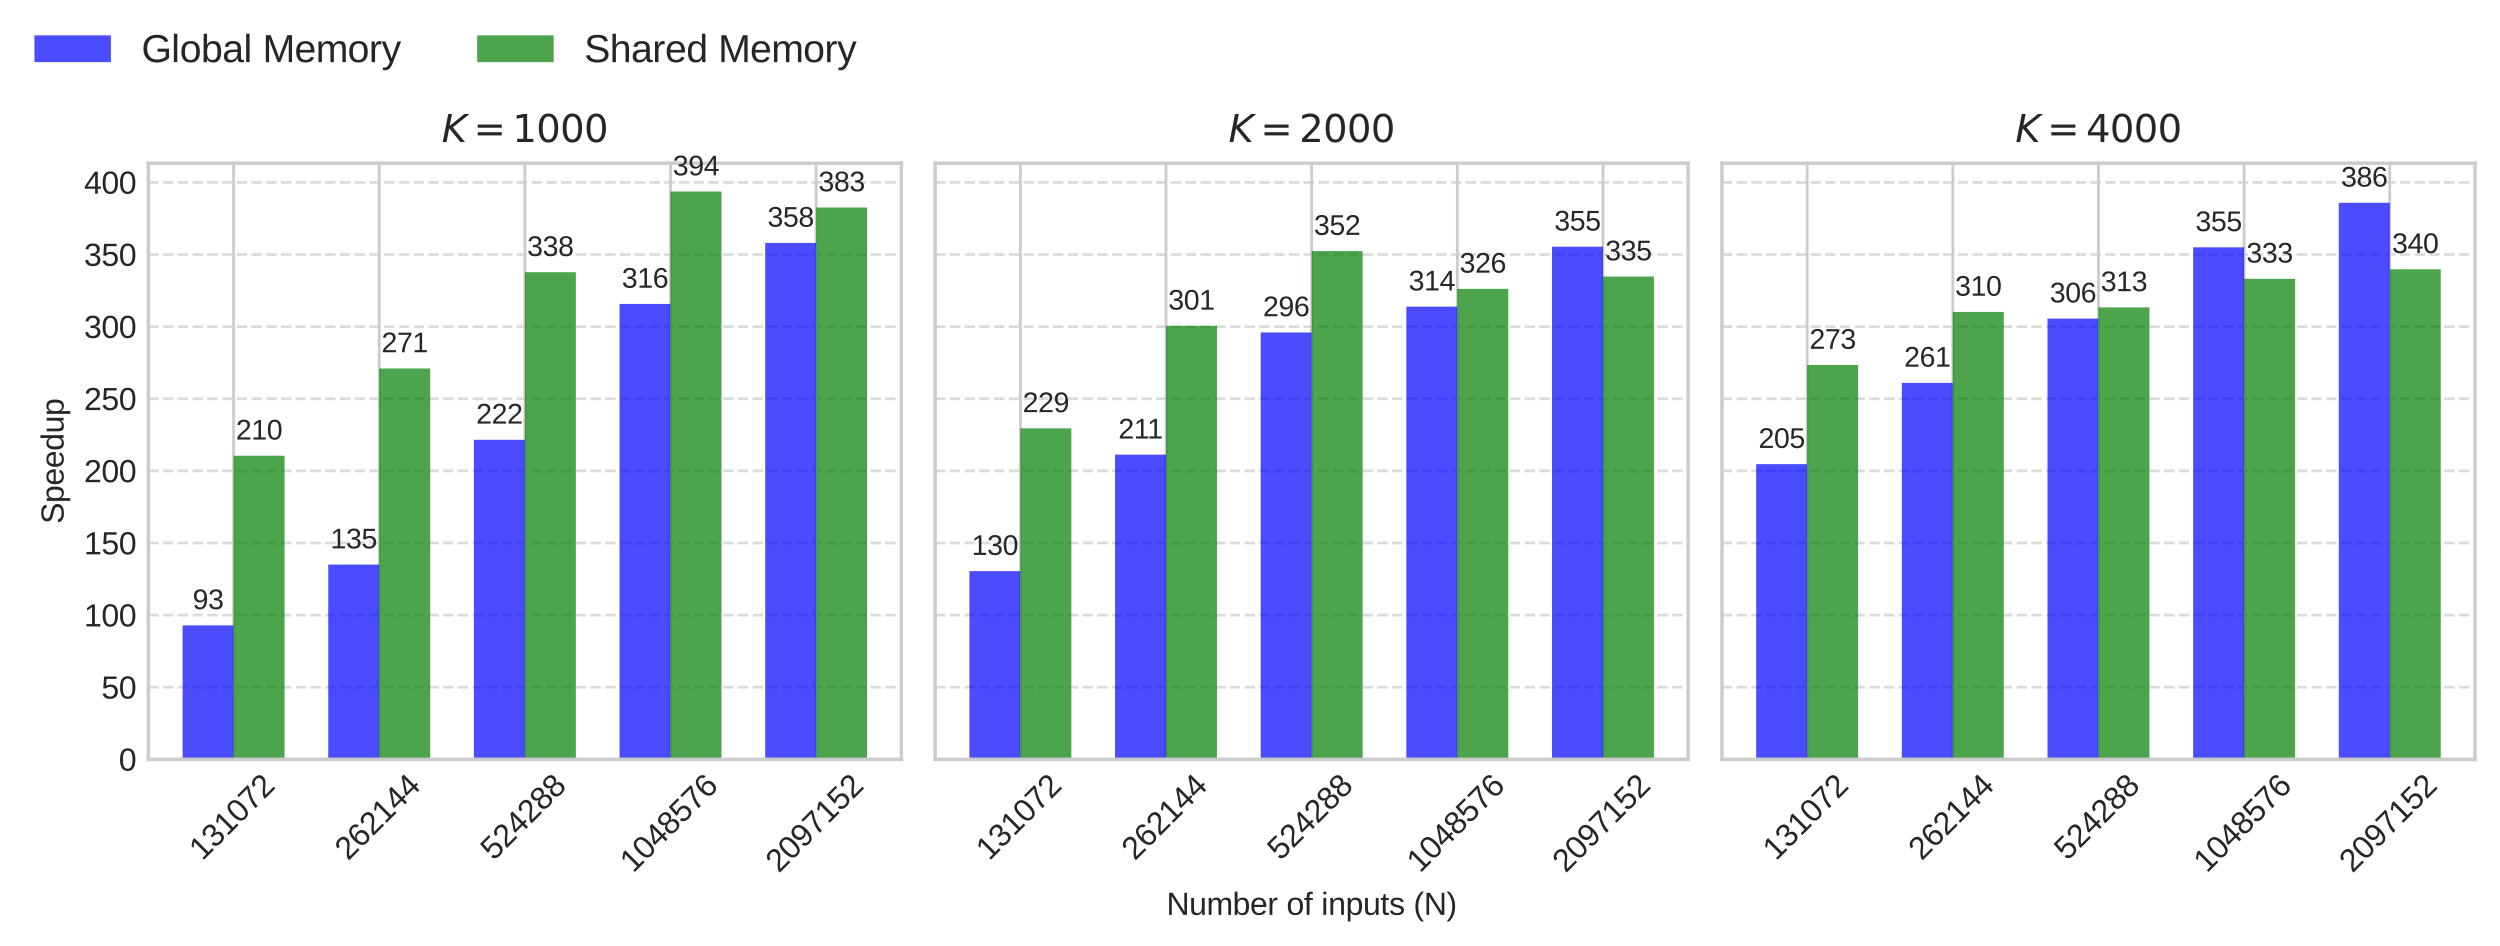 <?xml version="1.0" encoding="utf-8" standalone="no"?>
<!DOCTYPE svg PUBLIC "-//W3C//DTD SVG 1.1//EN"
  "http://www.w3.org/Graphics/SVG/1.1/DTD/svg11.dtd">
<svg xmlns:xlink="http://www.w3.org/1999/xlink" width="719.18pt" height="272.242pt" viewBox="0 0 719.18 272.242" xmlns="http://www.w3.org/2000/svg" version="1.1">
 <defs>
  <style type="text/css">*{stroke-linejoin: round; stroke-linecap: butt}</style>
 </defs>
 <g id="figure_1">
  <g id="patch_1">
   <path d="M 0 272.242 
L 719.18 272.242 
L 719.18 0 
L 0 0 
z
" style="fill: #ffffff"/>
  </g>
  <g id="axes_1">
   <g id="patch_2">
    <path d="M 42.68 218.448 
L 259.3 218.448 
L 259.3 46.94 
L 42.68 46.94 
z
" style="fill: #ffffff"/>
   </g>
   <g id="matplotlib.axis_1">
    <g id="xtick_1">
     <g id="line2d_1">
      <path d="M 67.191 218.448 
L 67.191 46.94 
" clip-path="url(#p57570ab036)" style="fill: none; stroke: #cccccc; stroke-width: 0.8; stroke-linecap: round"/>
     </g>
     <g id="line2d_2"/>
     <g id="text_1">
      <!-- 131072 -->
      <g style="fill: #262626" transform="translate(58.22 247.793) rotate(-45) scale(0.09 -0.09)">
       <defs>
        <path id="LiberationSans-31" d="M 488 0 
L 488 478 
L 1609 478 
L 1609 3866 
L 616 3156 
L 616 3688 
L 1656 4403 
L 2175 4403 
L 2175 478 
L 3247 478 
L 3247 0 
L 488 0 
z
" transform="scale(0.016)"/>
        <path id="LiberationSans-33" d="M 3278 1216 
Q 3278 606 2890 271 
Q 2503 -63 1784 -63 
Q 1116 -63 717 239 
Q 319 541 244 1131 
L 825 1184 
Q 938 403 1784 403 
Q 2209 403 2451 612 
Q 2694 822 2694 1234 
Q 2694 1594 2417 1795 
Q 2141 1997 1619 1997 
L 1300 1997 
L 1300 2484 
L 1606 2484 
Q 2069 2484 2323 2686 
Q 2578 2888 2578 3244 
Q 2578 3597 2370 3801 
Q 2163 4006 1753 4006 
Q 1381 4006 1151 3815 
Q 922 3625 884 3278 
L 319 3322 
Q 381 3863 767 4166 
Q 1153 4469 1759 4469 
Q 2422 4469 2789 4161 
Q 3156 3853 3156 3303 
Q 3156 2881 2920 2617 
Q 2684 2353 2234 2259 
L 2234 2247 
Q 2728 2194 3003 1916 
Q 3278 1638 3278 1216 
z
" transform="scale(0.016)"/>
        <path id="LiberationSans-30" d="M 3309 2203 
Q 3309 1100 2920 518 
Q 2531 -63 1772 -63 
Q 1013 -63 631 515 
Q 250 1094 250 2203 
Q 250 3338 620 3903 
Q 991 4469 1791 4469 
Q 2569 4469 2939 3897 
Q 3309 3325 3309 2203 
z
M 2738 2203 
Q 2738 3156 2517 3584 
Q 2297 4013 1791 4013 
Q 1272 4013 1045 3591 
Q 819 3169 819 2203 
Q 819 1266 1048 831 
Q 1278 397 1778 397 
Q 2275 397 2506 840 
Q 2738 1284 2738 2203 
z
" transform="scale(0.016)"/>
        <path id="LiberationSans-37" d="M 3238 3947 
Q 2563 2916 2284 2331 
Q 2006 1747 1867 1178 
Q 1728 609 1728 0 
L 1141 0 
Q 1141 844 1498 1776 
Q 1856 2709 2694 3925 
L 328 3925 
L 328 4403 
L 3238 4403 
L 3238 3947 
z
" transform="scale(0.016)"/>
        <path id="LiberationSans-32" d="M 322 0 
L 322 397 
Q 481 763 711 1042 
Q 941 1322 1194 1548 
Q 1447 1775 1695 1969 
Q 1944 2163 2144 2356 
Q 2344 2550 2467 2762 
Q 2591 2975 2591 3244 
Q 2591 3606 2378 3806 
Q 2166 4006 1788 4006 
Q 1428 4006 1195 3811 
Q 963 3616 922 3263 
L 347 3316 
Q 409 3844 795 4156 
Q 1181 4469 1788 4469 
Q 2453 4469 2811 4155 
Q 3169 3841 3169 3263 
Q 3169 3006 3051 2753 
Q 2934 2500 2703 2247 
Q 2472 1994 1819 1463 
Q 1459 1169 1246 933 
Q 1034 697 941 478 
L 3238 478 
L 3238 0 
L 322 0 
z
" transform="scale(0.016)"/>
       </defs>
       <use xlink:href="#LiberationSans-31"/>
       <use xlink:href="#LiberationSans-33" transform="translate(55.615 0)"/>
       <use xlink:href="#LiberationSans-31" transform="translate(111.23 0)"/>
       <use xlink:href="#LiberationSans-30" transform="translate(166.846 0)"/>
       <use xlink:href="#LiberationSans-37" transform="translate(222.461 0)"/>
       <use xlink:href="#LiberationSans-32" transform="translate(278.076 0)"/>
      </g>
     </g>
    </g>
    <g id="xtick_2">
     <g id="line2d_3">
      <path d="M 109.091 218.448 
L 109.091 46.94 
" clip-path="url(#p57570ab036)" style="fill: none; stroke: #cccccc; stroke-width: 0.8; stroke-linecap: round"/>
     </g>
     <g id="line2d_4"/>
     <g id="text_2">
      <!-- 262144 -->
      <g style="fill: #262626" transform="translate(100.119 247.793) rotate(-45) scale(0.09 -0.09)">
       <defs>
        <path id="LiberationSans-36" d="M 3278 1441 
Q 3278 744 2900 340 
Q 2522 -63 1856 -63 
Q 1113 -63 719 490 
Q 325 1044 325 2100 
Q 325 3244 734 3856 
Q 1144 4469 1900 4469 
Q 2897 4469 3156 3572 
L 2619 3475 
Q 2453 4013 1894 4013 
Q 1413 4013 1148 3564 
Q 884 3116 884 2266 
Q 1038 2550 1316 2698 
Q 1594 2847 1953 2847 
Q 2563 2847 2920 2465 
Q 3278 2084 3278 1441 
z
M 2706 1416 
Q 2706 1894 2472 2153 
Q 2238 2413 1819 2413 
Q 1425 2413 1183 2183 
Q 941 1953 941 1550 
Q 941 1041 1192 716 
Q 1444 391 1838 391 
Q 2244 391 2475 664 
Q 2706 938 2706 1416 
z
" transform="scale(0.016)"/>
        <path id="LiberationSans-34" d="M 2753 997 
L 2753 0 
L 2222 0 
L 2222 997 
L 147 997 
L 147 1434 
L 2163 4403 
L 2753 4403 
L 2753 1441 
L 3372 1441 
L 3372 997 
L 2753 997 
z
M 2222 3769 
Q 2216 3750 2134 3603 
Q 2053 3456 2013 3397 
L 884 1734 
L 716 1503 
L 666 1441 
L 2222 1441 
L 2222 3769 
z
" transform="scale(0.016)"/>
       </defs>
       <use xlink:href="#LiberationSans-32"/>
       <use xlink:href="#LiberationSans-36" transform="translate(55.615 0)"/>
       <use xlink:href="#LiberationSans-32" transform="translate(111.23 0)"/>
       <use xlink:href="#LiberationSans-31" transform="translate(166.846 0)"/>
       <use xlink:href="#LiberationSans-34" transform="translate(222.461 0)"/>
       <use xlink:href="#LiberationSans-34" transform="translate(278.076 0)"/>
      </g>
     </g>
    </g>
    <g id="xtick_3">
     <g id="line2d_5">
      <path d="M 150.99 218.448 
L 150.99 46.94 
" clip-path="url(#p57570ab036)" style="fill: none; stroke: #cccccc; stroke-width: 0.8; stroke-linecap: round"/>
     </g>
     <g id="line2d_6"/>
     <g id="text_3">
      <!-- 524288 -->
      <g style="fill: #262626" transform="translate(142.019 247.793) rotate(-45) scale(0.09 -0.09)">
       <defs>
        <path id="LiberationSans-35" d="M 3291 1434 
Q 3291 738 2877 337 
Q 2463 -63 1728 -63 
Q 1113 -63 734 206 
Q 356 475 256 984 
L 825 1050 
Q 1003 397 1741 397 
Q 2194 397 2450 670 
Q 2706 944 2706 1422 
Q 2706 1838 2448 2094 
Q 2191 2350 1753 2350 
Q 1525 2350 1328 2278 
Q 1131 2206 934 2034 
L 384 2034 
L 531 4403 
L 3034 4403 
L 3034 3925 
L 1044 3925 
L 959 2528 
Q 1325 2809 1869 2809 
Q 2519 2809 2905 2428 
Q 3291 2047 3291 1434 
z
" transform="scale(0.016)"/>
        <path id="LiberationSans-38" d="M 3281 1228 
Q 3281 619 2893 278 
Q 2506 -63 1781 -63 
Q 1075 -63 676 271 
Q 278 606 278 1222 
Q 278 1653 525 1947 
Q 772 2241 1156 2303 
L 1156 2316 
Q 797 2400 589 2681 
Q 381 2963 381 3341 
Q 381 3844 757 4156 
Q 1134 4469 1769 4469 
Q 2419 4469 2795 4162 
Q 3172 3856 3172 3334 
Q 3172 2956 2962 2675 
Q 2753 2394 2391 2322 
L 2391 2309 
Q 2813 2241 3047 1952 
Q 3281 1663 3281 1228 
z
M 2588 3303 
Q 2588 4050 1769 4050 
Q 1372 4050 1164 3862 
Q 956 3675 956 3303 
Q 956 2925 1170 2726 
Q 1384 2528 1775 2528 
Q 2172 2528 2380 2711 
Q 2588 2894 2588 3303 
z
M 2697 1281 
Q 2697 1691 2453 1898 
Q 2209 2106 1769 2106 
Q 1341 2106 1100 1882 
Q 859 1659 859 1269 
Q 859 359 1788 359 
Q 2247 359 2472 579 
Q 2697 800 2697 1281 
z
" transform="scale(0.016)"/>
       </defs>
       <use xlink:href="#LiberationSans-35"/>
       <use xlink:href="#LiberationSans-32" transform="translate(55.615 0)"/>
       <use xlink:href="#LiberationSans-34" transform="translate(111.23 0)"/>
       <use xlink:href="#LiberationSans-32" transform="translate(166.846 0)"/>
       <use xlink:href="#LiberationSans-38" transform="translate(222.461 0)"/>
       <use xlink:href="#LiberationSans-38" transform="translate(278.076 0)"/>
      </g>
     </g>
    </g>
    <g id="xtick_4">
     <g id="line2d_7">
      <path d="M 192.889 218.448 
L 192.889 46.94 
" clip-path="url(#p57570ab036)" style="fill: none; stroke: #cccccc; stroke-width: 0.8; stroke-linecap: round"/>
     </g>
     <g id="line2d_8"/>
     <g id="text_4">
      <!-- 1048576 -->
      <g style="fill: #262626" transform="translate(182.149 251.332) rotate(-45) scale(0.09 -0.09)">
       <use xlink:href="#LiberationSans-31"/>
       <use xlink:href="#LiberationSans-30" transform="translate(55.615 0)"/>
       <use xlink:href="#LiberationSans-34" transform="translate(111.23 0)"/>
       <use xlink:href="#LiberationSans-38" transform="translate(166.846 0)"/>
       <use xlink:href="#LiberationSans-35" transform="translate(222.461 0)"/>
       <use xlink:href="#LiberationSans-37" transform="translate(278.076 0)"/>
       <use xlink:href="#LiberationSans-36" transform="translate(333.691 0)"/>
      </g>
     </g>
    </g>
    <g id="xtick_5">
     <g id="line2d_9">
      <path d="M 234.789 218.448 
L 234.789 46.94 
" clip-path="url(#p57570ab036)" style="fill: none; stroke: #cccccc; stroke-width: 0.8; stroke-linecap: round"/>
     </g>
     <g id="line2d_10"/>
     <g id="text_5">
      <!-- 2097152 -->
      <g style="fill: #262626" transform="translate(224.048 251.332) rotate(-45) scale(0.09 -0.09)">
       <defs>
        <path id="LiberationSans-39" d="M 3256 2291 
Q 3256 1156 2842 546 
Q 2428 -63 1663 -63 
Q 1147 -63 836 154 
Q 525 372 391 856 
L 928 941 
Q 1097 391 1672 391 
Q 2156 391 2422 841 
Q 2688 1291 2700 2125 
Q 2575 1844 2272 1673 
Q 1969 1503 1606 1503 
Q 1013 1503 656 1909 
Q 300 2316 300 2988 
Q 300 3678 687 4073 
Q 1075 4469 1766 4469 
Q 2500 4469 2878 3925 
Q 3256 3381 3256 2291 
z
M 2644 2834 
Q 2644 3366 2400 3689 
Q 2156 4013 1747 4013 
Q 1341 4013 1106 3736 
Q 872 3459 872 2988 
Q 872 2506 1106 2226 
Q 1341 1947 1741 1947 
Q 1984 1947 2193 2058 
Q 2403 2169 2523 2372 
Q 2644 2575 2644 2834 
z
" transform="scale(0.016)"/>
       </defs>
       <use xlink:href="#LiberationSans-32"/>
       <use xlink:href="#LiberationSans-30" transform="translate(55.615 0)"/>
       <use xlink:href="#LiberationSans-39" transform="translate(111.23 0)"/>
       <use xlink:href="#LiberationSans-37" transform="translate(166.846 0)"/>
       <use xlink:href="#LiberationSans-31" transform="translate(222.461 0)"/>
       <use xlink:href="#LiberationSans-35" transform="translate(278.076 0)"/>
       <use xlink:href="#LiberationSans-32" transform="translate(333.691 0)"/>
      </g>
     </g>
    </g>
   </g>
   <g id="matplotlib.axis_2">
    <g id="ytick_1">
     <g id="line2d_11">
      <path d="M 42.68 218.448 
L 259.3 218.448 
" clip-path="url(#p57570ab036)" style="fill: none; stroke-dasharray: 2.96,1.28; stroke-dashoffset: 0; stroke: #cccccc; stroke-opacity: 0.7; stroke-width: 0.8"/>
     </g>
     <g id="line2d_12"/>
     <g id="text_6">
      <!-- 0 -->
      <g style="fill: #262626" transform="translate(34.175 221.709) scale(0.09 -0.09)">
       <use xlink:href="#LiberationSans-30"/>
      </g>
     </g>
    </g>
    <g id="ytick_2">
     <g id="line2d_13">
      <path d="M 42.68 197.7 
L 259.3 197.7 
" clip-path="url(#p57570ab036)" style="fill: none; stroke-dasharray: 2.96,1.28; stroke-dashoffset: 0; stroke: #cccccc; stroke-opacity: 0.7; stroke-width: 0.8"/>
     </g>
     <g id="line2d_14"/>
     <g id="text_7">
      <!-- 50 -->
      <g style="fill: #262626" transform="translate(29.17 200.961) scale(0.09 -0.09)">
       <use xlink:href="#LiberationSans-35"/>
       <use xlink:href="#LiberationSans-30" transform="translate(55.615 0)"/>
      </g>
     </g>
    </g>
    <g id="ytick_3">
     <g id="line2d_15">
      <path d="M 42.68 176.952 
L 259.3 176.952 
" clip-path="url(#p57570ab036)" style="fill: none; stroke-dasharray: 2.96,1.28; stroke-dashoffset: 0; stroke: #cccccc; stroke-opacity: 0.7; stroke-width: 0.8"/>
     </g>
     <g id="line2d_16"/>
     <g id="text_8">
      <!-- 100 -->
      <g style="fill: #262626" transform="translate(24.165 180.213) scale(0.09 -0.09)">
       <use xlink:href="#LiberationSans-31"/>
       <use xlink:href="#LiberationSans-30" transform="translate(55.615 0)"/>
       <use xlink:href="#LiberationSans-30" transform="translate(111.23 0)"/>
      </g>
     </g>
    </g>
    <g id="ytick_4">
     <g id="line2d_17">
      <path d="M 42.68 156.205 
L 259.3 156.205 
" clip-path="url(#p57570ab036)" style="fill: none; stroke-dasharray: 2.96,1.28; stroke-dashoffset: 0; stroke: #cccccc; stroke-opacity: 0.7; stroke-width: 0.8"/>
     </g>
     <g id="line2d_18"/>
     <g id="text_9">
      <!-- 150 -->
      <g style="fill: #262626" transform="translate(24.165 159.466) scale(0.09 -0.09)">
       <use xlink:href="#LiberationSans-31"/>
       <use xlink:href="#LiberationSans-35" transform="translate(55.615 0)"/>
       <use xlink:href="#LiberationSans-30" transform="translate(111.23 0)"/>
      </g>
     </g>
    </g>
    <g id="ytick_5">
     <g id="line2d_19">
      <path d="M 42.68 135.457 
L 259.3 135.457 
" clip-path="url(#p57570ab036)" style="fill: none; stroke-dasharray: 2.96,1.28; stroke-dashoffset: 0; stroke: #cccccc; stroke-opacity: 0.7; stroke-width: 0.8"/>
     </g>
     <g id="line2d_20"/>
     <g id="text_10">
      <!-- 200 -->
      <g style="fill: #262626" transform="translate(24.165 138.718) scale(0.09 -0.09)">
       <use xlink:href="#LiberationSans-32"/>
       <use xlink:href="#LiberationSans-30" transform="translate(55.615 0)"/>
       <use xlink:href="#LiberationSans-30" transform="translate(111.23 0)"/>
      </g>
     </g>
    </g>
    <g id="ytick_6">
     <g id="line2d_21">
      <path d="M 42.68 114.71 
L 259.3 114.71 
" clip-path="url(#p57570ab036)" style="fill: none; stroke-dasharray: 2.96,1.28; stroke-dashoffset: 0; stroke: #cccccc; stroke-opacity: 0.7; stroke-width: 0.8"/>
     </g>
     <g id="line2d_22"/>
     <g id="text_11">
      <!-- 250 -->
      <g style="fill: #262626" transform="translate(24.165 117.971) scale(0.09 -0.09)">
       <use xlink:href="#LiberationSans-32"/>
       <use xlink:href="#LiberationSans-35" transform="translate(55.615 0)"/>
       <use xlink:href="#LiberationSans-30" transform="translate(111.23 0)"/>
      </g>
     </g>
    </g>
    <g id="ytick_7">
     <g id="line2d_23">
      <path d="M 42.68 93.962 
L 259.3 93.962 
" clip-path="url(#p57570ab036)" style="fill: none; stroke-dasharray: 2.96,1.28; stroke-dashoffset: 0; stroke: #cccccc; stroke-opacity: 0.7; stroke-width: 0.8"/>
     </g>
     <g id="line2d_24"/>
     <g id="text_12">
      <!-- 300 -->
      <g style="fill: #262626" transform="translate(24.165 97.223) scale(0.09 -0.09)">
       <use xlink:href="#LiberationSans-33"/>
       <use xlink:href="#LiberationSans-30" transform="translate(55.615 0)"/>
       <use xlink:href="#LiberationSans-30" transform="translate(111.23 0)"/>
      </g>
     </g>
    </g>
    <g id="ytick_8">
     <g id="line2d_25">
      <path d="M 42.68 73.215 
L 259.3 73.215 
" clip-path="url(#p57570ab036)" style="fill: none; stroke-dasharray: 2.96,1.28; stroke-dashoffset: 0; stroke: #cccccc; stroke-opacity: 0.7; stroke-width: 0.8"/>
     </g>
     <g id="line2d_26"/>
     <g id="text_13">
      <!-- 350 -->
      <g style="fill: #262626" transform="translate(24.165 76.476) scale(0.09 -0.09)">
       <use xlink:href="#LiberationSans-33"/>
       <use xlink:href="#LiberationSans-35" transform="translate(55.615 0)"/>
       <use xlink:href="#LiberationSans-30" transform="translate(111.23 0)"/>
      </g>
     </g>
    </g>
    <g id="ytick_9">
     <g id="line2d_27">
      <path d="M 42.68 52.467 
L 259.3 52.467 
" clip-path="url(#p57570ab036)" style="fill: none; stroke-dasharray: 2.96,1.28; stroke-dashoffset: 0; stroke: #cccccc; stroke-opacity: 0.7; stroke-width: 0.8"/>
     </g>
     <g id="line2d_28"/>
     <g id="text_14">
      <!-- 400 -->
      <g style="fill: #262626" transform="translate(24.165 55.728) scale(0.09 -0.09)">
       <use xlink:href="#LiberationSans-34"/>
       <use xlink:href="#LiberationSans-30" transform="translate(55.615 0)"/>
       <use xlink:href="#LiberationSans-30" transform="translate(111.23 0)"/>
      </g>
     </g>
    </g>
    <g id="text_15">
     <!-- Speedup -->
     <g style="fill: #262626" transform="translate(18.298 150.71) rotate(-90) scale(0.09 -0.09)">
      <defs>
       <path id="LiberationSans-53" d="M 3975 1216 
Q 3975 606 3498 271 
Q 3022 -63 2156 -63 
Q 547 -63 291 1056 
L 869 1172 
Q 969 775 1294 589 
Q 1619 403 2178 403 
Q 2756 403 3070 601 
Q 3384 800 3384 1184 
Q 3384 1400 3286 1534 
Q 3188 1669 3009 1756 
Q 2831 1844 2584 1903 
Q 2338 1963 2038 2031 
Q 1516 2147 1245 2262 
Q 975 2378 819 2520 
Q 663 2663 580 2853 
Q 497 3044 497 3291 
Q 497 3856 930 4162 
Q 1363 4469 2169 4469 
Q 2919 4469 3316 4239 
Q 3713 4009 3872 3456 
L 3284 3353 
Q 3188 3703 2916 3861 
Q 2644 4019 2163 4019 
Q 1634 4019 1356 3844 
Q 1078 3669 1078 3322 
Q 1078 3119 1186 2986 
Q 1294 2853 1497 2761 
Q 1700 2669 2306 2534 
Q 2509 2488 2711 2439 
Q 2913 2391 3097 2323 
Q 3281 2256 3442 2165 
Q 3603 2075 3722 1944 
Q 3841 1813 3908 1634 
Q 3975 1456 3975 1216 
z
" transform="scale(0.016)"/>
       <path id="LiberationSans-70" d="M 3291 1706 
Q 3291 -63 2047 -63 
Q 1266 -63 997 525 
L 981 525 
Q 994 500 994 -6 
L 994 -1328 
L 431 -1328 
L 431 2691 
Q 431 3213 413 3381 
L 956 3381 
Q 959 3369 965 3292 
Q 972 3216 980 3056 
Q 988 2897 988 2838 
L 1000 2838 
Q 1150 3150 1397 3295 
Q 1644 3441 2047 3441 
Q 2672 3441 2981 3022 
Q 3291 2603 3291 1706 
z
M 2700 1694 
Q 2700 2400 2509 2703 
Q 2319 3006 1903 3006 
Q 1569 3006 1380 2865 
Q 1191 2725 1092 2426 
Q 994 2128 994 1650 
Q 994 984 1206 668 
Q 1419 353 1897 353 
Q 2316 353 2508 661 
Q 2700 969 2700 1694 
z
" transform="scale(0.016)"/>
       <path id="LiberationSans-65" d="M 863 1572 
Q 863 991 1103 675 
Q 1344 359 1806 359 
Q 2172 359 2392 506 
Q 2613 653 2691 878 
L 3184 738 
Q 2881 -63 1806 -63 
Q 1056 -63 664 384 
Q 272 831 272 1713 
Q 272 2550 664 2997 
Q 1056 3444 1784 3444 
Q 3275 3444 3275 1647 
L 3275 1572 
L 863 1572 
z
M 2694 2003 
Q 2647 2538 2422 2783 
Q 2197 3028 1775 3028 
Q 1366 3028 1127 2754 
Q 888 2481 869 2003 
L 2694 2003 
z
" transform="scale(0.016)"/>
       <path id="LiberationSans-64" d="M 2566 544 
Q 2409 219 2151 78 
Q 1894 -63 1513 -63 
Q 872 -63 570 368 
Q 269 800 269 1675 
Q 269 3444 1513 3444 
Q 1897 3444 2153 3303 
Q 2409 3163 2566 2856 
L 2572 2856 
L 2566 3234 
L 2566 4638 
L 3128 4638 
L 3128 697 
Q 3128 169 3147 0 
L 2609 0 
Q 2600 50 2589 231 
Q 2578 413 2578 544 
L 2566 544 
z
M 859 1694 
Q 859 984 1046 678 
Q 1234 372 1656 372 
Q 2134 372 2350 703 
Q 2566 1034 2566 1731 
Q 2566 2403 2350 2715 
Q 2134 3028 1663 3028 
Q 1238 3028 1048 2714 
Q 859 2400 859 1694 
z
" transform="scale(0.016)"/>
       <path id="LiberationSans-75" d="M 981 3381 
L 981 1238 
Q 981 903 1047 718 
Q 1113 534 1256 453 
Q 1400 372 1678 372 
Q 2084 372 2318 650 
Q 2553 928 2553 1422 
L 2553 3381 
L 3116 3381 
L 3116 722 
Q 3116 131 3134 0 
L 2603 0 
Q 2600 16 2597 84 
Q 2594 153 2589 242 
Q 2584 331 2578 578 
L 2569 578 
Q 2375 228 2120 82 
Q 1866 -63 1488 -63 
Q 931 -63 673 214 
Q 416 491 416 1128 
L 416 3381 
L 981 3381 
z
" transform="scale(0.016)"/>
      </defs>
      <use xlink:href="#LiberationSans-53"/>
      <use xlink:href="#LiberationSans-70" transform="translate(66.699 0)"/>
      <use xlink:href="#LiberationSans-65" transform="translate(122.314 0)"/>
      <use xlink:href="#LiberationSans-65" transform="translate(177.93 0)"/>
      <use xlink:href="#LiberationSans-64" transform="translate(233.545 0)"/>
      <use xlink:href="#LiberationSans-75" transform="translate(289.16 0)"/>
      <use xlink:href="#LiberationSans-70" transform="translate(344.775 0)"/>
     </g>
    </g>
   </g>
   <g id="patch_3">
    <path d="M 52.526 218.448 
L 67.191 218.448 
L 67.191 179.901 
L 52.526 179.901 
z
" clip-path="url(#p57570ab036)" style="fill: #0000ff; opacity: 0.7"/>
   </g>
   <g id="patch_4">
    <path d="M 94.426 218.448 
L 109.091 218.448 
L 109.091 162.416 
L 94.426 162.416 
z
" clip-path="url(#p57570ab036)" style="fill: #0000ff; opacity: 0.7"/>
   </g>
   <g id="patch_5">
    <path d="M 136.325 218.448 
L 150.99 218.448 
L 150.99 126.511 
L 136.325 126.511 
z
" clip-path="url(#p57570ab036)" style="fill: #0000ff; opacity: 0.7"/>
   </g>
   <g id="patch_6">
    <path d="M 178.225 218.448 
L 192.889 218.448 
L 192.889 87.43 
L 178.225 87.43 
z
" clip-path="url(#p57570ab036)" style="fill: #0000ff; opacity: 0.7"/>
   </g>
   <g id="patch_7">
    <path d="M 220.124 218.448 
L 234.789 218.448 
L 234.789 69.876 
L 220.124 69.876 
z
" clip-path="url(#p57570ab036)" style="fill: #0000ff; opacity: 0.7"/>
   </g>
   <g id="patch_8">
    <path d="M 67.191 218.448 
L 81.856 218.448 
L 81.856 131.104 
L 67.191 131.104 
z
" clip-path="url(#p57570ab036)" style="fill: #008000; opacity: 0.7"/>
   </g>
   <g id="patch_9">
    <path d="M 109.091 218.448 
L 123.755 218.448 
L 123.755 105.997 
L 109.091 105.997 
z
" clip-path="url(#p57570ab036)" style="fill: #008000; opacity: 0.7"/>
   </g>
   <g id="patch_10">
    <path d="M 150.99 218.448 
L 165.655 218.448 
L 165.655 78.305 
L 150.99 78.305 
z
" clip-path="url(#p57570ab036)" style="fill: #008000; opacity: 0.7"/>
   </g>
   <g id="patch_11">
    <path d="M 192.889 218.448 
L 207.554 218.448 
L 207.554 55.107 
L 192.889 55.107 
z
" clip-path="url(#p57570ab036)" style="fill: #008000; opacity: 0.7"/>
   </g>
   <g id="patch_12">
    <path d="M 234.789 218.448 
L 249.454 218.448 
L 249.454 59.697 
L 234.789 59.697 
z
" clip-path="url(#p57570ab036)" style="fill: #008000; opacity: 0.7"/>
   </g>
   <g id="patch_13">
    <path d="M 42.68 218.448 
L 42.68 46.94 
" style="fill: none; stroke: #cccccc; stroke-linejoin: miter; stroke-linecap: square"/>
   </g>
   <g id="patch_14">
    <path d="M 259.3 218.448 
L 259.3 46.94 
" style="fill: none; stroke: #cccccc; stroke-linejoin: miter; stroke-linecap: square"/>
   </g>
   <g id="patch_15">
    <path d="M 42.68 218.448 
L 259.3 218.448 
" style="fill: none; stroke: #cccccc; stroke-linejoin: miter; stroke-linecap: square"/>
   </g>
   <g id="patch_16">
    <path d="M 42.68 46.94 
L 259.3 46.94 
" style="fill: none; stroke: #cccccc; stroke-linejoin: miter; stroke-linecap: square"/>
   </g>
   <g id="text_16">
    <!-- 93 -->
    <g style="fill: #262626" transform="translate(55.41 175.241) scale(0.08 -0.08)">
     <use xlink:href="#LiberationSans-39"/>
     <use xlink:href="#LiberationSans-33" transform="translate(55.615 0)"/>
    </g>
   </g>
   <g id="text_17">
    <!-- 135 -->
    <g style="fill: #262626" transform="translate(95.085 157.756) scale(0.08 -0.08)">
     <use xlink:href="#LiberationSans-31"/>
     <use xlink:href="#LiberationSans-33" transform="translate(55.615 0)"/>
     <use xlink:href="#LiberationSans-35" transform="translate(111.23 0)"/>
    </g>
   </g>
   <g id="text_18">
    <!-- 222 -->
    <g style="fill: #262626" transform="translate(136.984 121.851) scale(0.08 -0.08)">
     <use xlink:href="#LiberationSans-32"/>
     <use xlink:href="#LiberationSans-32" transform="translate(55.615 0)"/>
     <use xlink:href="#LiberationSans-32" transform="translate(111.23 0)"/>
    </g>
   </g>
   <g id="text_19">
    <!-- 316 -->
    <g style="fill: #262626" transform="translate(178.884 82.77) scale(0.08 -0.08)">
     <use xlink:href="#LiberationSans-33"/>
     <use xlink:href="#LiberationSans-31" transform="translate(55.615 0)"/>
     <use xlink:href="#LiberationSans-36" transform="translate(111.23 0)"/>
    </g>
   </g>
   <g id="text_20">
    <!-- 358 -->
    <g style="fill: #262626" transform="translate(220.783 65.216) scale(0.08 -0.08)">
     <use xlink:href="#LiberationSans-33"/>
     <use xlink:href="#LiberationSans-35" transform="translate(55.615 0)"/>
     <use xlink:href="#LiberationSans-38" transform="translate(111.23 0)"/>
    </g>
   </g>
   <g id="text_21">
    <!-- 210 -->
    <g style="fill: #262626" transform="translate(67.85 126.444) scale(0.08 -0.08)">
     <use xlink:href="#LiberationSans-32"/>
     <use xlink:href="#LiberationSans-31" transform="translate(55.615 0)"/>
     <use xlink:href="#LiberationSans-30" transform="translate(111.23 0)"/>
    </g>
   </g>
   <g id="text_22">
    <!-- 271 -->
    <g style="fill: #262626" transform="translate(109.75 101.337) scale(0.08 -0.08)">
     <use xlink:href="#LiberationSans-32"/>
     <use xlink:href="#LiberationSans-37" transform="translate(55.615 0)"/>
     <use xlink:href="#LiberationSans-31" transform="translate(111.23 0)"/>
    </g>
   </g>
   <g id="text_23">
    <!-- 338 -->
    <g style="fill: #262626" transform="translate(151.649 73.645) scale(0.08 -0.08)">
     <use xlink:href="#LiberationSans-33"/>
     <use xlink:href="#LiberationSans-33" transform="translate(55.615 0)"/>
     <use xlink:href="#LiberationSans-38" transform="translate(111.23 0)"/>
    </g>
   </g>
   <g id="text_24">
    <!-- 394 -->
    <g style="fill: #262626" transform="translate(193.549 50.447) scale(0.08 -0.08)">
     <use xlink:href="#LiberationSans-33"/>
     <use xlink:href="#LiberationSans-39" transform="translate(55.615 0)"/>
     <use xlink:href="#LiberationSans-34" transform="translate(111.23 0)"/>
    </g>
   </g>
   <g id="text_25">
    <!-- 383 -->
    <g style="fill: #262626" transform="translate(235.448 55.037) scale(0.08 -0.08)">
     <use xlink:href="#LiberationSans-33"/>
     <use xlink:href="#LiberationSans-38" transform="translate(55.615 0)"/>
     <use xlink:href="#LiberationSans-33" transform="translate(111.23 0)"/>
    </g>
   </g>
   <g id="text_26">
    <!-- $K = 1000$ -->
    <g style="fill: #262626" transform="translate(127.068 40.94) scale(0.108 -0.108)">
     <defs>
      <path id="DejaVuSans-Oblique-4b" d="M 1081 4666 
L 1716 4666 
L 1331 2700 
L 3781 4666 
L 4622 4666 
L 1850 2438 
L 3878 0 
L 3109 0 
L 1247 2272 
L 806 0 
L 172 0 
L 1081 4666 
z
" transform="scale(0.016)"/>
      <path id="DejaVuSans-3d" d="M 678 2906 
L 4684 2906 
L 4684 2381 
L 678 2381 
L 678 2906 
z
M 678 1631 
L 4684 1631 
L 4684 1100 
L 678 1100 
L 678 1631 
z
" transform="scale(0.016)"/>
      <path id="DejaVuSans-31" d="M 794 531 
L 1825 531 
L 1825 4091 
L 703 3866 
L 703 4441 
L 1819 4666 
L 2450 4666 
L 2450 531 
L 3481 531 
L 3481 0 
L 794 0 
L 794 531 
z
" transform="scale(0.016)"/>
      <path id="DejaVuSans-30" d="M 2034 4250 
Q 1547 4250 1301 3770 
Q 1056 3291 1056 2328 
Q 1056 1369 1301 889 
Q 1547 409 2034 409 
Q 2525 409 2770 889 
Q 3016 1369 3016 2328 
Q 3016 3291 2770 3770 
Q 2525 4250 2034 4250 
z
M 2034 4750 
Q 2819 4750 3233 4129 
Q 3647 3509 3647 2328 
Q 3647 1150 3233 529 
Q 2819 -91 2034 -91 
Q 1250 -91 836 529 
Q 422 1150 422 2328 
Q 422 3509 836 4129 
Q 1250 4750 2034 4750 
z
" transform="scale(0.016)"/>
     </defs>
     <use xlink:href="#DejaVuSans-Oblique-4b" transform="translate(0 0.781)"/>
     <use xlink:href="#DejaVuSans-3d" transform="translate(85.059 0.781)"/>
     <use xlink:href="#DejaVuSans-31" transform="translate(188.33 0.781)"/>
     <use xlink:href="#DejaVuSans-30" transform="translate(251.953 0.781)"/>
     <use xlink:href="#DejaVuSans-30" transform="translate(315.576 0.781)"/>
     <use xlink:href="#DejaVuSans-30" transform="translate(379.199 0.781)"/>
    </g>
   </g>
  </g>
  <g id="axes_2">
   <g id="patch_17">
    <path d="M 269.02 218.448 
L 485.64 218.448 
L 485.64 46.94 
L 269.02 46.94 
z
" style="fill: #ffffff"/>
   </g>
   <g id="matplotlib.axis_3">
    <g id="xtick_6">
     <g id="line2d_29">
      <path d="M 293.531 218.448 
L 293.531 46.94 
" clip-path="url(#p652bc35afb)" style="fill: none; stroke: #cccccc; stroke-width: 0.8; stroke-linecap: round"/>
     </g>
     <g id="line2d_30"/>
     <g id="text_27">
      <!-- 131072 -->
      <g style="fill: #262626" transform="translate(284.56 247.793) rotate(-45) scale(0.09 -0.09)">
       <use xlink:href="#LiberationSans-31"/>
       <use xlink:href="#LiberationSans-33" transform="translate(55.615 0)"/>
       <use xlink:href="#LiberationSans-31" transform="translate(111.23 0)"/>
       <use xlink:href="#LiberationSans-30" transform="translate(166.846 0)"/>
       <use xlink:href="#LiberationSans-37" transform="translate(222.461 0)"/>
       <use xlink:href="#LiberationSans-32" transform="translate(278.076 0)"/>
      </g>
     </g>
    </g>
    <g id="xtick_7">
     <g id="line2d_31">
      <path d="M 335.431 218.448 
L 335.431 46.94 
" clip-path="url(#p652bc35afb)" style="fill: none; stroke: #cccccc; stroke-width: 0.8; stroke-linecap: round"/>
     </g>
     <g id="line2d_32"/>
     <g id="text_28">
      <!-- 262144 -->
      <g style="fill: #262626" transform="translate(326.459 247.793) rotate(-45) scale(0.09 -0.09)">
       <use xlink:href="#LiberationSans-32"/>
       <use xlink:href="#LiberationSans-36" transform="translate(55.615 0)"/>
       <use xlink:href="#LiberationSans-32" transform="translate(111.23 0)"/>
       <use xlink:href="#LiberationSans-31" transform="translate(166.846 0)"/>
       <use xlink:href="#LiberationSans-34" transform="translate(222.461 0)"/>
       <use xlink:href="#LiberationSans-34" transform="translate(278.076 0)"/>
      </g>
     </g>
    </g>
    <g id="xtick_8">
     <g id="line2d_33">
      <path d="M 377.33 218.448 
L 377.33 46.94 
" clip-path="url(#p652bc35afb)" style="fill: none; stroke: #cccccc; stroke-width: 0.8; stroke-linecap: round"/>
     </g>
     <g id="line2d_34"/>
     <g id="text_29">
      <!-- 524288 -->
      <g style="fill: #262626" transform="translate(368.359 247.793) rotate(-45) scale(0.09 -0.09)">
       <use xlink:href="#LiberationSans-35"/>
       <use xlink:href="#LiberationSans-32" transform="translate(55.615 0)"/>
       <use xlink:href="#LiberationSans-34" transform="translate(111.23 0)"/>
       <use xlink:href="#LiberationSans-32" transform="translate(166.846 0)"/>
       <use xlink:href="#LiberationSans-38" transform="translate(222.461 0)"/>
       <use xlink:href="#LiberationSans-38" transform="translate(278.076 0)"/>
      </g>
     </g>
    </g>
    <g id="xtick_9">
     <g id="line2d_35">
      <path d="M 419.229 218.448 
L 419.229 46.94 
" clip-path="url(#p652bc35afb)" style="fill: none; stroke: #cccccc; stroke-width: 0.8; stroke-linecap: round"/>
     </g>
     <g id="line2d_36"/>
     <g id="text_30">
      <!-- 1048576 -->
      <g style="fill: #262626" transform="translate(408.489 251.332) rotate(-45) scale(0.09 -0.09)">
       <use xlink:href="#LiberationSans-31"/>
       <use xlink:href="#LiberationSans-30" transform="translate(55.615 0)"/>
       <use xlink:href="#LiberationSans-34" transform="translate(111.23 0)"/>
       <use xlink:href="#LiberationSans-38" transform="translate(166.846 0)"/>
       <use xlink:href="#LiberationSans-35" transform="translate(222.461 0)"/>
       <use xlink:href="#LiberationSans-37" transform="translate(278.076 0)"/>
       <use xlink:href="#LiberationSans-36" transform="translate(333.691 0)"/>
      </g>
     </g>
    </g>
    <g id="xtick_10">
     <g id="line2d_37">
      <path d="M 461.129 218.448 
L 461.129 46.94 
" clip-path="url(#p652bc35afb)" style="fill: none; stroke: #cccccc; stroke-width: 0.8; stroke-linecap: round"/>
     </g>
     <g id="line2d_38"/>
     <g id="text_31">
      <!-- 2097152 -->
      <g style="fill: #262626" transform="translate(450.388 251.332) rotate(-45) scale(0.09 -0.09)">
       <use xlink:href="#LiberationSans-32"/>
       <use xlink:href="#LiberationSans-30" transform="translate(55.615 0)"/>
       <use xlink:href="#LiberationSans-39" transform="translate(111.23 0)"/>
       <use xlink:href="#LiberationSans-37" transform="translate(166.846 0)"/>
       <use xlink:href="#LiberationSans-31" transform="translate(222.461 0)"/>
       <use xlink:href="#LiberationSans-35" transform="translate(278.076 0)"/>
       <use xlink:href="#LiberationSans-32" transform="translate(333.691 0)"/>
      </g>
     </g>
    </g>
    <g id="text_32">
     <!-- Number of inputs (N) -->
     <g style="fill: #262626" transform="translate(335.569 263.175) scale(0.09 -0.09)">
      <defs>
       <path id="LiberationSans-4e" d="M 3381 0 
L 1025 3750 
L 1041 3447 
L 1056 2925 
L 1056 0 
L 525 0 
L 525 4403 
L 1219 4403 
L 3600 628 
Q 3563 1241 3563 1516 
L 3563 4403 
L 4100 4403 
L 4100 0 
L 3381 0 
z
" transform="scale(0.016)"/>
       <path id="LiberationSans-6d" d="M 2400 0 
L 2400 2144 
Q 2400 2634 2265 2821 
Q 2131 3009 1781 3009 
Q 1422 3009 1212 2734 
Q 1003 2459 1003 1959 
L 1003 0 
L 444 0 
L 444 2659 
Q 444 3250 425 3381 
L 956 3381 
Q 959 3366 962 3297 
Q 966 3228 970 3139 
Q 975 3050 981 2803 
L 991 2803 
Q 1172 3163 1406 3303 
Q 1641 3444 1978 3444 
Q 2363 3444 2586 3291 
Q 2809 3138 2897 2803 
L 2906 2803 
Q 3081 3144 3329 3294 
Q 3578 3444 3931 3444 
Q 4444 3444 4676 3166 
Q 4909 2888 4909 2253 
L 4909 0 
L 4353 0 
L 4353 2144 
Q 4353 2634 4218 2821 
Q 4084 3009 3734 3009 
Q 3366 3009 3161 2736 
Q 2956 2463 2956 1959 
L 2956 0 
L 2400 0 
z
" transform="scale(0.016)"/>
       <path id="LiberationSans-62" d="M 3291 1706 
Q 3291 -63 2047 -63 
Q 1663 -63 1408 76 
Q 1153 216 994 525 
L 988 525 
Q 988 428 975 229 
Q 963 31 956 0 
L 413 0 
Q 431 169 431 697 
L 431 4638 
L 994 4638 
L 994 3316 
Q 994 3113 981 2838 
L 994 2838 
Q 1150 3163 1408 3303 
Q 1666 3444 2047 3444 
Q 2688 3444 2989 3012 
Q 3291 2581 3291 1706 
z
M 2700 1688 
Q 2700 2397 2512 2703 
Q 2325 3009 1903 3009 
Q 1428 3009 1211 2684 
Q 994 2359 994 1653 
Q 994 988 1206 670 
Q 1419 353 1897 353 
Q 2322 353 2511 667 
Q 2700 981 2700 1688 
z
" transform="scale(0.016)"/>
       <path id="LiberationSans-72" d="M 444 0 
L 444 2594 
Q 444 2950 425 3381 
L 956 3381 
Q 981 2806 981 2691 
L 994 2691 
Q 1128 3125 1303 3284 
Q 1478 3444 1797 3444 
Q 1909 3444 2025 3413 
L 2025 2897 
Q 1913 2928 1725 2928 
Q 1375 2928 1190 2626 
Q 1006 2325 1006 1763 
L 1006 0 
L 444 0 
z
" transform="scale(0.016)"/>
       <path id="LiberationSans-20" transform="scale(0.016)"/>
       <path id="LiberationSans-6f" d="M 3291 1694 
Q 3291 806 2900 371 
Q 2509 -63 1766 -63 
Q 1025 -63 647 389 
Q 269 841 269 1694 
Q 269 3444 1784 3444 
Q 2559 3444 2925 3017 
Q 3291 2591 3291 1694 
z
M 2700 1694 
Q 2700 2394 2492 2711 
Q 2284 3028 1794 3028 
Q 1300 3028 1079 2704 
Q 859 2381 859 1694 
Q 859 1025 1076 689 
Q 1294 353 1759 353 
Q 2266 353 2483 678 
Q 2700 1003 2700 1694 
z
" transform="scale(0.016)"/>
       <path id="LiberationSans-66" d="M 1128 2972 
L 1128 0 
L 566 0 
L 566 2972 
L 91 2972 
L 91 3381 
L 566 3381 
L 566 3763 
Q 566 4225 769 4428 
Q 972 4631 1391 4631 
Q 1625 4631 1788 4594 
L 1788 4166 
Q 1647 4191 1538 4191 
Q 1322 4191 1225 4081 
Q 1128 3972 1128 3684 
L 1128 3381 
L 1788 3381 
L 1788 2972 
L 1128 2972 
z
" transform="scale(0.016)"/>
       <path id="LiberationSans-69" d="M 428 4100 
L 428 4638 
L 991 4638 
L 991 4100 
L 428 4100 
z
M 428 0 
L 428 3381 
L 991 3381 
L 991 0 
L 428 0 
z
" transform="scale(0.016)"/>
       <path id="LiberationSans-6e" d="M 2578 0 
L 2578 2144 
Q 2578 2478 2512 2662 
Q 2447 2847 2303 2928 
Q 2159 3009 1881 3009 
Q 1475 3009 1240 2731 
Q 1006 2453 1006 1959 
L 1006 0 
L 444 0 
L 444 2659 
Q 444 3250 425 3381 
L 956 3381 
Q 959 3366 962 3297 
Q 966 3228 970 3139 
Q 975 3050 981 2803 
L 991 2803 
Q 1184 3153 1439 3298 
Q 1694 3444 2072 3444 
Q 2628 3444 2886 3167 
Q 3144 2891 3144 2253 
L 3144 0 
L 2578 0 
z
" transform="scale(0.016)"/>
       <path id="LiberationSans-74" d="M 1731 25 
Q 1453 -50 1163 -50 
Q 488 -50 488 716 
L 488 2972 
L 97 2972 
L 97 3381 
L 509 3381 
L 675 4138 
L 1050 4138 
L 1050 3381 
L 1675 3381 
L 1675 2972 
L 1050 2972 
L 1050 838 
Q 1050 594 1129 495 
Q 1209 397 1406 397 
Q 1519 397 1731 441 
L 1731 25 
z
" transform="scale(0.016)"/>
       <path id="LiberationSans-73" d="M 2969 934 
Q 2969 456 2608 196 
Q 2247 -63 1597 -63 
Q 966 -63 623 145 
Q 281 353 178 794 
L 675 891 
Q 747 619 972 492 
Q 1197 366 1597 366 
Q 2025 366 2223 497 
Q 2422 628 2422 891 
Q 2422 1091 2284 1216 
Q 2147 1341 1841 1422 
L 1438 1528 
Q 953 1653 748 1773 
Q 544 1894 428 2066 
Q 313 2238 313 2488 
Q 313 2950 642 3192 
Q 972 3434 1603 3434 
Q 2163 3434 2492 3237 
Q 2822 3041 2909 2606 
L 2403 2544 
Q 2356 2769 2151 2889 
Q 1947 3009 1603 3009 
Q 1222 3009 1040 2893 
Q 859 2778 859 2544 
Q 859 2400 934 2306 
Q 1009 2213 1156 2147 
Q 1303 2081 1775 1966 
Q 2222 1853 2419 1758 
Q 2616 1663 2730 1547 
Q 2844 1431 2906 1279 
Q 2969 1128 2969 934 
z
" transform="scale(0.016)"/>
       <path id="LiberationSans-28" d="M 397 1663 
Q 397 2566 680 3284 
Q 963 4003 1550 4638 
L 2094 4638 
Q 1509 3988 1236 3256 
Q 963 2525 963 1656 
Q 963 791 1233 62 
Q 1503 -666 2094 -1325 
L 1550 -1325 
Q 959 -688 678 32 
Q 397 753 397 1650 
L 397 1663 
z
" transform="scale(0.016)"/>
       <path id="LiberationSans-29" d="M 1734 1650 
Q 1734 747 1451 28 
Q 1169 -691 581 -1325 
L 38 -1325 
Q 625 -669 897 57 
Q 1169 784 1169 1656 
Q 1169 2528 895 3256 
Q 622 3984 38 4638 
L 581 4638 
Q 1172 4000 1453 3279 
Q 1734 2559 1734 1663 
L 1734 1650 
z
" transform="scale(0.016)"/>
      </defs>
      <use xlink:href="#LiberationSans-4e"/>
      <use xlink:href="#LiberationSans-75" transform="translate(72.217 0)"/>
      <use xlink:href="#LiberationSans-6d" transform="translate(127.832 0)"/>
      <use xlink:href="#LiberationSans-62" transform="translate(211.133 0)"/>
      <use xlink:href="#LiberationSans-65" transform="translate(266.748 0)"/>
      <use xlink:href="#LiberationSans-72" transform="translate(322.363 0)"/>
      <use xlink:href="#LiberationSans-20" transform="translate(355.664 0)"/>
      <use xlink:href="#LiberationSans-6f" transform="translate(383.447 0)"/>
      <use xlink:href="#LiberationSans-66" transform="translate(439.062 0)"/>
      <use xlink:href="#LiberationSans-20" transform="translate(466.846 0)"/>
      <use xlink:href="#LiberationSans-69" transform="translate(494.629 0)"/>
      <use xlink:href="#LiberationSans-6e" transform="translate(516.846 0)"/>
      <use xlink:href="#LiberationSans-70" transform="translate(572.461 0)"/>
      <use xlink:href="#LiberationSans-75" transform="translate(628.076 0)"/>
      <use xlink:href="#LiberationSans-74" transform="translate(683.691 0)"/>
      <use xlink:href="#LiberationSans-73" transform="translate(711.475 0)"/>
      <use xlink:href="#LiberationSans-20" transform="translate(761.475 0)"/>
      <use xlink:href="#LiberationSans-28" transform="translate(789.258 0)"/>
      <use xlink:href="#LiberationSans-4e" transform="translate(822.559 0)"/>
      <use xlink:href="#LiberationSans-29" transform="translate(894.775 0)"/>
     </g>
    </g>
   </g>
   <g id="matplotlib.axis_4">
    <g id="ytick_10">
     <g id="line2d_39">
      <path d="M 269.02 218.448 
L 485.64 218.448 
" clip-path="url(#p652bc35afb)" style="fill: none; stroke-dasharray: 2.96,1.28; stroke-dashoffset: 0; stroke: #cccccc; stroke-opacity: 0.7; stroke-width: 0.8"/>
     </g>
     <g id="line2d_40"/>
    </g>
    <g id="ytick_11">
     <g id="line2d_41">
      <path d="M 269.02 197.7 
L 485.64 197.7 
" clip-path="url(#p652bc35afb)" style="fill: none; stroke-dasharray: 2.96,1.28; stroke-dashoffset: 0; stroke: #cccccc; stroke-opacity: 0.7; stroke-width: 0.8"/>
     </g>
     <g id="line2d_42"/>
    </g>
    <g id="ytick_12">
     <g id="line2d_43">
      <path d="M 269.02 176.952 
L 485.64 176.952 
" clip-path="url(#p652bc35afb)" style="fill: none; stroke-dasharray: 2.96,1.28; stroke-dashoffset: 0; stroke: #cccccc; stroke-opacity: 0.7; stroke-width: 0.8"/>
     </g>
     <g id="line2d_44"/>
    </g>
    <g id="ytick_13">
     <g id="line2d_45">
      <path d="M 269.02 156.205 
L 485.64 156.205 
" clip-path="url(#p652bc35afb)" style="fill: none; stroke-dasharray: 2.96,1.28; stroke-dashoffset: 0; stroke: #cccccc; stroke-opacity: 0.7; stroke-width: 0.8"/>
     </g>
     <g id="line2d_46"/>
    </g>
    <g id="ytick_14">
     <g id="line2d_47">
      <path d="M 269.02 135.457 
L 485.64 135.457 
" clip-path="url(#p652bc35afb)" style="fill: none; stroke-dasharray: 2.96,1.28; stroke-dashoffset: 0; stroke: #cccccc; stroke-opacity: 0.7; stroke-width: 0.8"/>
     </g>
     <g id="line2d_48"/>
    </g>
    <g id="ytick_15">
     <g id="line2d_49">
      <path d="M 269.02 114.71 
L 485.64 114.71 
" clip-path="url(#p652bc35afb)" style="fill: none; stroke-dasharray: 2.96,1.28; stroke-dashoffset: 0; stroke: #cccccc; stroke-opacity: 0.7; stroke-width: 0.8"/>
     </g>
     <g id="line2d_50"/>
    </g>
    <g id="ytick_16">
     <g id="line2d_51">
      <path d="M 269.02 93.962 
L 485.64 93.962 
" clip-path="url(#p652bc35afb)" style="fill: none; stroke-dasharray: 2.96,1.28; stroke-dashoffset: 0; stroke: #cccccc; stroke-opacity: 0.7; stroke-width: 0.8"/>
     </g>
     <g id="line2d_52"/>
    </g>
    <g id="ytick_17">
     <g id="line2d_53">
      <path d="M 269.02 73.215 
L 485.64 73.215 
" clip-path="url(#p652bc35afb)" style="fill: none; stroke-dasharray: 2.96,1.28; stroke-dashoffset: 0; stroke: #cccccc; stroke-opacity: 0.7; stroke-width: 0.8"/>
     </g>
     <g id="line2d_54"/>
    </g>
    <g id="ytick_18">
     <g id="line2d_55">
      <path d="M 269.02 52.467 
L 485.64 52.467 
" clip-path="url(#p652bc35afb)" style="fill: none; stroke-dasharray: 2.96,1.28; stroke-dashoffset: 0; stroke: #cccccc; stroke-opacity: 0.7; stroke-width: 0.8"/>
     </g>
     <g id="line2d_56"/>
    </g>
   </g>
   <g id="patch_18">
    <path d="M 278.866 218.448 
L 293.531 218.448 
L 293.531 164.298 
L 278.866 164.298 
z
" clip-path="url(#p652bc35afb)" style="fill: #0000ff; opacity: 0.7"/>
   </g>
   <g id="patch_19">
    <path d="M 320.766 218.448 
L 335.431 218.448 
L 335.431 130.804 
L 320.766 130.804 
z
" clip-path="url(#p652bc35afb)" style="fill: #0000ff; opacity: 0.7"/>
   </g>
   <g id="patch_20">
    <path d="M 362.665 218.448 
L 377.33 218.448 
L 377.33 95.634 
L 362.665 95.634 
z
" clip-path="url(#p652bc35afb)" style="fill: #0000ff; opacity: 0.7"/>
   </g>
   <g id="patch_21">
    <path d="M 404.565 218.448 
L 419.229 218.448 
L 419.229 88.212 
L 404.565 88.212 
z
" clip-path="url(#p652bc35afb)" style="fill: #0000ff; opacity: 0.7"/>
   </g>
   <g id="patch_22">
    <path d="M 446.464 218.448 
L 461.129 218.448 
L 461.129 70.979 
L 446.464 70.979 
z
" clip-path="url(#p652bc35afb)" style="fill: #0000ff; opacity: 0.7"/>
   </g>
   <g id="patch_23">
    <path d="M 293.531 218.448 
L 308.196 218.448 
L 308.196 123.228 
L 293.531 123.228 
z
" clip-path="url(#p652bc35afb)" style="fill: #008000; opacity: 0.7"/>
   </g>
   <g id="patch_24">
    <path d="M 335.431 218.448 
L 350.095 218.448 
L 350.095 93.74 
L 335.431 93.74 
z
" clip-path="url(#p652bc35afb)" style="fill: #008000; opacity: 0.7"/>
   </g>
   <g id="patch_25">
    <path d="M 377.33 218.448 
L 391.995 218.448 
L 391.995 72.228 
L 377.33 72.228 
z
" clip-path="url(#p652bc35afb)" style="fill: #008000; opacity: 0.7"/>
   </g>
   <g id="patch_26">
    <path d="M 419.229 218.448 
L 433.894 218.448 
L 433.894 83.095 
L 419.229 83.095 
z
" clip-path="url(#p652bc35afb)" style="fill: #008000; opacity: 0.7"/>
   </g>
   <g id="patch_27">
    <path d="M 461.129 218.448 
L 475.794 218.448 
L 475.794 79.554 
L 461.129 79.554 
z
" clip-path="url(#p652bc35afb)" style="fill: #008000; opacity: 0.7"/>
   </g>
   <g id="patch_28">
    <path d="M 269.02 218.448 
L 269.02 46.94 
" style="fill: none; stroke: #cccccc; stroke-linejoin: miter; stroke-linecap: square"/>
   </g>
   <g id="patch_29">
    <path d="M 485.64 218.448 
L 485.64 46.94 
" style="fill: none; stroke: #cccccc; stroke-linejoin: miter; stroke-linecap: square"/>
   </g>
   <g id="patch_30">
    <path d="M 269.02 218.448 
L 485.64 218.448 
" style="fill: none; stroke: #cccccc; stroke-linejoin: miter; stroke-linecap: square"/>
   </g>
   <g id="patch_31">
    <path d="M 269.02 46.94 
L 485.64 46.94 
" style="fill: none; stroke: #cccccc; stroke-linejoin: miter; stroke-linecap: square"/>
   </g>
   <g id="text_33">
    <!-- 130 -->
    <g style="fill: #262626" transform="translate(279.526 159.638) scale(0.08 -0.08)">
     <use xlink:href="#LiberationSans-31"/>
     <use xlink:href="#LiberationSans-33" transform="translate(55.615 0)"/>
     <use xlink:href="#LiberationSans-30" transform="translate(111.23 0)"/>
    </g>
   </g>
   <g id="text_34">
    <!-- 211 -->
    <g style="fill: #262626" transform="translate(321.72 126.144) scale(0.08 -0.08)">
     <use xlink:href="#LiberationSans-32"/>
     <use xlink:href="#LiberationSans-31" transform="translate(55.615 0)"/>
     <use xlink:href="#LiberationSans-31" transform="translate(103.855 0)"/>
    </g>
   </g>
   <g id="text_35">
    <!-- 296 -->
    <g style="fill: #262626" transform="translate(363.324 90.974) scale(0.08 -0.08)">
     <use xlink:href="#LiberationSans-32"/>
     <use xlink:href="#LiberationSans-39" transform="translate(55.615 0)"/>
     <use xlink:href="#LiberationSans-36" transform="translate(111.23 0)"/>
    </g>
   </g>
   <g id="text_36">
    <!-- 314 -->
    <g style="fill: #262626" transform="translate(405.224 83.552) scale(0.08 -0.08)">
     <use xlink:href="#LiberationSans-33"/>
     <use xlink:href="#LiberationSans-31" transform="translate(55.615 0)"/>
     <use xlink:href="#LiberationSans-34" transform="translate(111.23 0)"/>
    </g>
   </g>
   <g id="text_37">
    <!-- 355 -->
    <g style="fill: #262626" transform="translate(447.123 66.319) scale(0.08 -0.08)">
     <use xlink:href="#LiberationSans-33"/>
     <use xlink:href="#LiberationSans-35" transform="translate(55.615 0)"/>
     <use xlink:href="#LiberationSans-35" transform="translate(111.23 0)"/>
    </g>
   </g>
   <g id="text_38">
    <!-- 229 -->
    <g style="fill: #262626" transform="translate(294.19 118.568) scale(0.08 -0.08)">
     <use xlink:href="#LiberationSans-32"/>
     <use xlink:href="#LiberationSans-32" transform="translate(55.615 0)"/>
     <use xlink:href="#LiberationSans-39" transform="translate(111.23 0)"/>
    </g>
   </g>
   <g id="text_39">
    <!-- 301 -->
    <g style="fill: #262626" transform="translate(336.09 89.08) scale(0.08 -0.08)">
     <use xlink:href="#LiberationSans-33"/>
     <use xlink:href="#LiberationSans-30" transform="translate(55.615 0)"/>
     <use xlink:href="#LiberationSans-31" transform="translate(111.23 0)"/>
    </g>
   </g>
   <g id="text_40">
    <!-- 352 -->
    <g style="fill: #262626" transform="translate(377.989 67.568) scale(0.08 -0.08)">
     <use xlink:href="#LiberationSans-33"/>
     <use xlink:href="#LiberationSans-35" transform="translate(55.615 0)"/>
     <use xlink:href="#LiberationSans-32" transform="translate(111.23 0)"/>
    </g>
   </g>
   <g id="text_41">
    <!-- 326 -->
    <g style="fill: #262626" transform="translate(419.889 78.435) scale(0.08 -0.08)">
     <use xlink:href="#LiberationSans-33"/>
     <use xlink:href="#LiberationSans-32" transform="translate(55.615 0)"/>
     <use xlink:href="#LiberationSans-36" transform="translate(111.23 0)"/>
    </g>
   </g>
   <g id="text_42">
    <!-- 335 -->
    <g style="fill: #262626" transform="translate(461.788 74.894) scale(0.08 -0.08)">
     <use xlink:href="#LiberationSans-33"/>
     <use xlink:href="#LiberationSans-33" transform="translate(55.615 0)"/>
     <use xlink:href="#LiberationSans-35" transform="translate(111.23 0)"/>
    </g>
   </g>
   <g id="text_43">
    <!-- $K = 2000$ -->
    <g style="fill: #262626" transform="translate(353.408 40.94) scale(0.108 -0.108)">
     <defs>
      <path id="DejaVuSans-32" d="M 1228 531 
L 3431 531 
L 3431 0 
L 469 0 
L 469 531 
Q 828 903 1448 1529 
Q 2069 2156 2228 2338 
Q 2531 2678 2651 2914 
Q 2772 3150 2772 3378 
Q 2772 3750 2511 3984 
Q 2250 4219 1831 4219 
Q 1534 4219 1204 4116 
Q 875 4013 500 3803 
L 500 4441 
Q 881 4594 1212 4672 
Q 1544 4750 1819 4750 
Q 2544 4750 2975 4387 
Q 3406 4025 3406 3419 
Q 3406 3131 3298 2873 
Q 3191 2616 2906 2266 
Q 2828 2175 2409 1742 
Q 1991 1309 1228 531 
z
" transform="scale(0.016)"/>
     </defs>
     <use xlink:href="#DejaVuSans-Oblique-4b" transform="translate(0 0.781)"/>
     <use xlink:href="#DejaVuSans-3d" transform="translate(85.059 0.781)"/>
     <use xlink:href="#DejaVuSans-32" transform="translate(188.33 0.781)"/>
     <use xlink:href="#DejaVuSans-30" transform="translate(251.953 0.781)"/>
     <use xlink:href="#DejaVuSans-30" transform="translate(315.576 0.781)"/>
     <use xlink:href="#DejaVuSans-30" transform="translate(379.199 0.781)"/>
    </g>
   </g>
  </g>
  <g id="axes_3">
   <g id="patch_32">
    <path d="M 495.36 218.448 
L 711.98 218.448 
L 711.98 46.94 
L 495.36 46.94 
z
" style="fill: #ffffff"/>
   </g>
   <g id="matplotlib.axis_5">
    <g id="xtick_11">
     <g id="line2d_57">
      <path d="M 519.871 218.448 
L 519.871 46.94 
" clip-path="url(#p007684c8dd)" style="fill: none; stroke: #cccccc; stroke-width: 0.8; stroke-linecap: round"/>
     </g>
     <g id="line2d_58"/>
     <g id="text_44">
      <!-- 131072 -->
      <g style="fill: #262626" transform="translate(510.9 247.793) rotate(-45) scale(0.09 -0.09)">
       <use xlink:href="#LiberationSans-31"/>
       <use xlink:href="#LiberationSans-33" transform="translate(55.615 0)"/>
       <use xlink:href="#LiberationSans-31" transform="translate(111.23 0)"/>
       <use xlink:href="#LiberationSans-30" transform="translate(166.846 0)"/>
       <use xlink:href="#LiberationSans-37" transform="translate(222.461 0)"/>
       <use xlink:href="#LiberationSans-32" transform="translate(278.076 0)"/>
      </g>
     </g>
    </g>
    <g id="xtick_12">
     <g id="line2d_59">
      <path d="M 561.771 218.448 
L 561.771 46.94 
" clip-path="url(#p007684c8dd)" style="fill: none; stroke: #cccccc; stroke-width: 0.8; stroke-linecap: round"/>
     </g>
     <g id="line2d_60"/>
     <g id="text_45">
      <!-- 262144 -->
      <g style="fill: #262626" transform="translate(552.799 247.793) rotate(-45) scale(0.09 -0.09)">
       <use xlink:href="#LiberationSans-32"/>
       <use xlink:href="#LiberationSans-36" transform="translate(55.615 0)"/>
       <use xlink:href="#LiberationSans-32" transform="translate(111.23 0)"/>
       <use xlink:href="#LiberationSans-31" transform="translate(166.846 0)"/>
       <use xlink:href="#LiberationSans-34" transform="translate(222.461 0)"/>
       <use xlink:href="#LiberationSans-34" transform="translate(278.076 0)"/>
      </g>
     </g>
    </g>
    <g id="xtick_13">
     <g id="line2d_61">
      <path d="M 603.67 218.448 
L 603.67 46.94 
" clip-path="url(#p007684c8dd)" style="fill: none; stroke: #cccccc; stroke-width: 0.8; stroke-linecap: round"/>
     </g>
     <g id="line2d_62"/>
     <g id="text_46">
      <!-- 524288 -->
      <g style="fill: #262626" transform="translate(594.699 247.793) rotate(-45) scale(0.09 -0.09)">
       <use xlink:href="#LiberationSans-35"/>
       <use xlink:href="#LiberationSans-32" transform="translate(55.615 0)"/>
       <use xlink:href="#LiberationSans-34" transform="translate(111.23 0)"/>
       <use xlink:href="#LiberationSans-32" transform="translate(166.846 0)"/>
       <use xlink:href="#LiberationSans-38" transform="translate(222.461 0)"/>
       <use xlink:href="#LiberationSans-38" transform="translate(278.076 0)"/>
      </g>
     </g>
    </g>
    <g id="xtick_14">
     <g id="line2d_63">
      <path d="M 645.569 218.448 
L 645.569 46.94 
" clip-path="url(#p007684c8dd)" style="fill: none; stroke: #cccccc; stroke-width: 0.8; stroke-linecap: round"/>
     </g>
     <g id="line2d_64"/>
     <g id="text_47">
      <!-- 1048576 -->
      <g style="fill: #262626" transform="translate(634.829 251.332) rotate(-45) scale(0.09 -0.09)">
       <use xlink:href="#LiberationSans-31"/>
       <use xlink:href="#LiberationSans-30" transform="translate(55.615 0)"/>
       <use xlink:href="#LiberationSans-34" transform="translate(111.23 0)"/>
       <use xlink:href="#LiberationSans-38" transform="translate(166.846 0)"/>
       <use xlink:href="#LiberationSans-35" transform="translate(222.461 0)"/>
       <use xlink:href="#LiberationSans-37" transform="translate(278.076 0)"/>
       <use xlink:href="#LiberationSans-36" transform="translate(333.691 0)"/>
      </g>
     </g>
    </g>
    <g id="xtick_15">
     <g id="line2d_65">
      <path d="M 687.469 218.448 
L 687.469 46.94 
" clip-path="url(#p007684c8dd)" style="fill: none; stroke: #cccccc; stroke-width: 0.8; stroke-linecap: round"/>
     </g>
     <g id="line2d_66"/>
     <g id="text_48">
      <!-- 2097152 -->
      <g style="fill: #262626" transform="translate(676.728 251.332) rotate(-45) scale(0.09 -0.09)">
       <use xlink:href="#LiberationSans-32"/>
       <use xlink:href="#LiberationSans-30" transform="translate(55.615 0)"/>
       <use xlink:href="#LiberationSans-39" transform="translate(111.23 0)"/>
       <use xlink:href="#LiberationSans-37" transform="translate(166.846 0)"/>
       <use xlink:href="#LiberationSans-31" transform="translate(222.461 0)"/>
       <use xlink:href="#LiberationSans-35" transform="translate(278.076 0)"/>
       <use xlink:href="#LiberationSans-32" transform="translate(333.691 0)"/>
      </g>
     </g>
    </g>
   </g>
   <g id="matplotlib.axis_6">
    <g id="ytick_19">
     <g id="line2d_67">
      <path d="M 495.36 218.448 
L 711.98 218.448 
" clip-path="url(#p007684c8dd)" style="fill: none; stroke-dasharray: 2.96,1.28; stroke-dashoffset: 0; stroke: #cccccc; stroke-opacity: 0.7; stroke-width: 0.8"/>
     </g>
     <g id="line2d_68"/>
    </g>
    <g id="ytick_20">
     <g id="line2d_69">
      <path d="M 495.36 197.7 
L 711.98 197.7 
" clip-path="url(#p007684c8dd)" style="fill: none; stroke-dasharray: 2.96,1.28; stroke-dashoffset: 0; stroke: #cccccc; stroke-opacity: 0.7; stroke-width: 0.8"/>
     </g>
     <g id="line2d_70"/>
    </g>
    <g id="ytick_21">
     <g id="line2d_71">
      <path d="M 495.36 176.952 
L 711.98 176.952 
" clip-path="url(#p007684c8dd)" style="fill: none; stroke-dasharray: 2.96,1.28; stroke-dashoffset: 0; stroke: #cccccc; stroke-opacity: 0.7; stroke-width: 0.8"/>
     </g>
     <g id="line2d_72"/>
    </g>
    <g id="ytick_22">
     <g id="line2d_73">
      <path d="M 495.36 156.205 
L 711.98 156.205 
" clip-path="url(#p007684c8dd)" style="fill: none; stroke-dasharray: 2.96,1.28; stroke-dashoffset: 0; stroke: #cccccc; stroke-opacity: 0.7; stroke-width: 0.8"/>
     </g>
     <g id="line2d_74"/>
    </g>
    <g id="ytick_23">
     <g id="line2d_75">
      <path d="M 495.36 135.457 
L 711.98 135.457 
" clip-path="url(#p007684c8dd)" style="fill: none; stroke-dasharray: 2.96,1.28; stroke-dashoffset: 0; stroke: #cccccc; stroke-opacity: 0.7; stroke-width: 0.8"/>
     </g>
     <g id="line2d_76"/>
    </g>
    <g id="ytick_24">
     <g id="line2d_77">
      <path d="M 495.36 114.71 
L 711.98 114.71 
" clip-path="url(#p007684c8dd)" style="fill: none; stroke-dasharray: 2.96,1.28; stroke-dashoffset: 0; stroke: #cccccc; stroke-opacity: 0.7; stroke-width: 0.8"/>
     </g>
     <g id="line2d_78"/>
    </g>
    <g id="ytick_25">
     <g id="line2d_79">
      <path d="M 495.36 93.962 
L 711.98 93.962 
" clip-path="url(#p007684c8dd)" style="fill: none; stroke-dasharray: 2.96,1.28; stroke-dashoffset: 0; stroke: #cccccc; stroke-opacity: 0.7; stroke-width: 0.8"/>
     </g>
     <g id="line2d_80"/>
    </g>
    <g id="ytick_26">
     <g id="line2d_81">
      <path d="M 495.36 73.215 
L 711.98 73.215 
" clip-path="url(#p007684c8dd)" style="fill: none; stroke-dasharray: 2.96,1.28; stroke-dashoffset: 0; stroke: #cccccc; stroke-opacity: 0.7; stroke-width: 0.8"/>
     </g>
     <g id="line2d_82"/>
    </g>
    <g id="ytick_27">
     <g id="line2d_83">
      <path d="M 495.36 52.467 
L 711.98 52.467 
" clip-path="url(#p007684c8dd)" style="fill: none; stroke-dasharray: 2.96,1.28; stroke-dashoffset: 0; stroke: #cccccc; stroke-opacity: 0.7; stroke-width: 0.8"/>
     </g>
     <g id="line2d_84"/>
    </g>
   </g>
   <g id="patch_33">
    <path d="M 505.206 218.448 
L 519.871 218.448 
L 519.871 133.519 
L 505.206 133.519 
z
" clip-path="url(#p007684c8dd)" style="fill: #0000ff; opacity: 0.7"/>
   </g>
   <g id="patch_34">
    <path d="M 547.106 218.448 
L 561.771 218.448 
L 561.771 110.132 
L 547.106 110.132 
z
" clip-path="url(#p007684c8dd)" style="fill: #0000ff; opacity: 0.7"/>
   </g>
   <g id="patch_35">
    <path d="M 589.005 218.448 
L 603.67 218.448 
L 603.67 91.652 
L 589.005 91.652 
z
" clip-path="url(#p007684c8dd)" style="fill: #0000ff; opacity: 0.7"/>
   </g>
   <g id="patch_36">
    <path d="M 630.905 218.448 
L 645.569 218.448 
L 645.569 71.154 
L 630.905 71.154 
z
" clip-path="url(#p007684c8dd)" style="fill: #0000ff; opacity: 0.7"/>
   </g>
   <g id="patch_37">
    <path d="M 672.804 218.448 
L 687.469 218.448 
L 687.469 58.339 
L 672.804 58.339 
z
" clip-path="url(#p007684c8dd)" style="fill: #0000ff; opacity: 0.7"/>
   </g>
   <g id="patch_38">
    <path d="M 519.871 218.448 
L 534.536 218.448 
L 534.536 105.005 
L 519.871 105.005 
z
" clip-path="url(#p007684c8dd)" style="fill: #008000; opacity: 0.7"/>
   </g>
   <g id="patch_39">
    <path d="M 561.771 218.448 
L 576.435 218.448 
L 576.435 89.738 
L 561.771 89.738 
z
" clip-path="url(#p007684c8dd)" style="fill: #008000; opacity: 0.7"/>
   </g>
   <g id="patch_40">
    <path d="M 603.67 218.448 
L 618.335 218.448 
L 618.335 88.429 
L 603.67 88.429 
z
" clip-path="url(#p007684c8dd)" style="fill: #008000; opacity: 0.7"/>
   </g>
   <g id="patch_41">
    <path d="M 645.569 218.448 
L 660.234 218.448 
L 660.234 80.195 
L 645.569 80.195 
z
" clip-path="url(#p007684c8dd)" style="fill: #008000; opacity: 0.7"/>
   </g>
   <g id="patch_42">
    <path d="M 687.469 218.448 
L 702.134 218.448 
L 702.134 77.454 
L 687.469 77.454 
z
" clip-path="url(#p007684c8dd)" style="fill: #008000; opacity: 0.7"/>
   </g>
   <g id="patch_43">
    <path d="M 495.36 218.448 
L 495.36 46.94 
" style="fill: none; stroke: #cccccc; stroke-linejoin: miter; stroke-linecap: square"/>
   </g>
   <g id="patch_44">
    <path d="M 711.98 218.448 
L 711.98 46.94 
" style="fill: none; stroke: #cccccc; stroke-linejoin: miter; stroke-linecap: square"/>
   </g>
   <g id="patch_45">
    <path d="M 495.36 218.448 
L 711.98 218.448 
" style="fill: none; stroke: #cccccc; stroke-linejoin: miter; stroke-linecap: square"/>
   </g>
   <g id="patch_46">
    <path d="M 495.36 46.94 
L 711.98 46.94 
" style="fill: none; stroke: #cccccc; stroke-linejoin: miter; stroke-linecap: square"/>
   </g>
   <g id="text_49">
    <!-- 205 -->
    <g style="fill: #262626" transform="translate(505.866 128.859) scale(0.08 -0.08)">
     <use xlink:href="#LiberationSans-32"/>
     <use xlink:href="#LiberationSans-30" transform="translate(55.615 0)"/>
     <use xlink:href="#LiberationSans-35" transform="translate(111.23 0)"/>
    </g>
   </g>
   <g id="text_50">
    <!-- 261 -->
    <g style="fill: #262626" transform="translate(547.765 105.472) scale(0.08 -0.08)">
     <use xlink:href="#LiberationSans-32"/>
     <use xlink:href="#LiberationSans-36" transform="translate(55.615 0)"/>
     <use xlink:href="#LiberationSans-31" transform="translate(111.23 0)"/>
    </g>
   </g>
   <g id="text_51">
    <!-- 306 -->
    <g style="fill: #262626" transform="translate(589.664 86.992) scale(0.08 -0.08)">
     <use xlink:href="#LiberationSans-33"/>
     <use xlink:href="#LiberationSans-30" transform="translate(55.615 0)"/>
     <use xlink:href="#LiberationSans-36" transform="translate(111.23 0)"/>
    </g>
   </g>
   <g id="text_52">
    <!-- 355 -->
    <g style="fill: #262626" transform="translate(631.564 66.494) scale(0.08 -0.08)">
     <use xlink:href="#LiberationSans-33"/>
     <use xlink:href="#LiberationSans-35" transform="translate(55.615 0)"/>
     <use xlink:href="#LiberationSans-35" transform="translate(111.23 0)"/>
    </g>
   </g>
   <g id="text_53">
    <!-- 386 -->
    <g style="fill: #262626" transform="translate(673.463 53.679) scale(0.08 -0.08)">
     <use xlink:href="#LiberationSans-33"/>
     <use xlink:href="#LiberationSans-38" transform="translate(55.615 0)"/>
     <use xlink:href="#LiberationSans-36" transform="translate(111.23 0)"/>
    </g>
   </g>
   <g id="text_54">
    <!-- 273 -->
    <g style="fill: #262626" transform="translate(520.53 100.345) scale(0.08 -0.08)">
     <use xlink:href="#LiberationSans-32"/>
     <use xlink:href="#LiberationSans-37" transform="translate(55.615 0)"/>
     <use xlink:href="#LiberationSans-33" transform="translate(111.23 0)"/>
    </g>
   </g>
   <g id="text_55">
    <!-- 310 -->
    <g style="fill: #262626" transform="translate(562.43 85.078) scale(0.08 -0.08)">
     <use xlink:href="#LiberationSans-33"/>
     <use xlink:href="#LiberationSans-31" transform="translate(55.615 0)"/>
     <use xlink:href="#LiberationSans-30" transform="translate(111.23 0)"/>
    </g>
   </g>
   <g id="text_56">
    <!-- 313 -->
    <g style="fill: #262626" transform="translate(604.329 83.769) scale(0.08 -0.08)">
     <use xlink:href="#LiberationSans-33"/>
     <use xlink:href="#LiberationSans-31" transform="translate(55.615 0)"/>
     <use xlink:href="#LiberationSans-33" transform="translate(111.23 0)"/>
    </g>
   </g>
   <g id="text_57">
    <!-- 333 -->
    <g style="fill: #262626" transform="translate(646.229 75.535) scale(0.08 -0.08)">
     <use xlink:href="#LiberationSans-33"/>
     <use xlink:href="#LiberationSans-33" transform="translate(55.615 0)"/>
     <use xlink:href="#LiberationSans-33" transform="translate(111.23 0)"/>
    </g>
   </g>
   <g id="text_58">
    <!-- 340 -->
    <g style="fill: #262626" transform="translate(688.128 72.794) scale(0.08 -0.08)">
     <use xlink:href="#LiberationSans-33"/>
     <use xlink:href="#LiberationSans-34" transform="translate(55.615 0)"/>
     <use xlink:href="#LiberationSans-30" transform="translate(111.23 0)"/>
    </g>
   </g>
   <g id="text_59">
    <!-- $K = 4000$ -->
    <g style="fill: #262626" transform="translate(579.748 40.94) scale(0.108 -0.108)">
     <defs>
      <path id="DejaVuSans-34" d="M 2419 4116 
L 825 1625 
L 2419 1625 
L 2419 4116 
z
M 2253 4666 
L 3047 4666 
L 3047 1625 
L 3713 1625 
L 3713 1100 
L 3047 1100 
L 3047 0 
L 2419 0 
L 2419 1100 
L 313 1100 
L 313 1709 
L 2253 4666 
z
" transform="scale(0.016)"/>
     </defs>
     <use xlink:href="#DejaVuSans-Oblique-4b" transform="translate(0 0.781)"/>
     <use xlink:href="#DejaVuSans-3d" transform="translate(85.059 0.781)"/>
     <use xlink:href="#DejaVuSans-34" transform="translate(188.33 0.781)"/>
     <use xlink:href="#DejaVuSans-30" transform="translate(251.953 0.781)"/>
     <use xlink:href="#DejaVuSans-30" transform="translate(315.576 0.781)"/>
     <use xlink:href="#DejaVuSans-30" transform="translate(379.199 0.781)"/>
    </g>
   </g>
  </g>
  <g id="legend_1">
   <g id="patch_47">
    <path d="M 9.9 17.872 
L 31.9 17.872 
L 31.9 10.172 
L 9.9 10.172 
z
" style="fill: #0000ff; opacity: 0.7"/>
   </g>
   <g id="text_60">
    <!-- Global Memory -->
    <g style="fill: #262626" transform="translate(40.7 17.872) scale(0.11 -0.11)">
     <defs>
      <path id="LiberationSans-47" d="M 322 2222 
Q 322 3294 897 3881 
Q 1472 4469 2513 4469 
Q 3244 4469 3700 4222 
Q 4156 3975 4403 3431 
L 3834 3263 
Q 3647 3638 3317 3809 
Q 2988 3981 2497 3981 
Q 1734 3981 1331 3520 
Q 928 3059 928 2222 
Q 928 1388 1356 905 
Q 1784 422 2541 422 
Q 2972 422 3345 553 
Q 3719 684 3950 909 
L 3950 1703 
L 2634 1703 
L 2634 2203 
L 4500 2203 
L 4500 684 
Q 4150 328 3642 132 
Q 3134 -63 2541 -63 
Q 1850 -63 1350 212 
Q 850 488 586 1005 
Q 322 1522 322 2222 
z
" transform="scale(0.016)"/>
      <path id="LiberationSans-6c" d="M 431 0 
L 431 4638 
L 994 4638 
L 994 0 
L 431 0 
z
" transform="scale(0.016)"/>
      <path id="LiberationSans-61" d="M 1294 -63 
Q 784 -63 528 206 
Q 272 475 272 944 
Q 272 1469 617 1750 
Q 963 2031 1731 2050 
L 2491 2063 
L 2491 2247 
Q 2491 2659 2316 2837 
Q 2141 3016 1766 3016 
Q 1388 3016 1216 2887 
Q 1044 2759 1009 2478 
L 422 2531 
Q 566 3444 1778 3444 
Q 2416 3444 2737 3151 
Q 3059 2859 3059 2306 
L 3059 850 
Q 3059 600 3125 473 
Q 3191 347 3375 347 
Q 3456 347 3559 369 
L 3559 19 
Q 3347 -31 3125 -31 
Q 2813 -31 2670 133 
Q 2528 297 2509 647 
L 2491 647 
Q 2275 259 1989 98 
Q 1703 -63 1294 -63 
z
M 1422 359 
Q 1731 359 1972 500 
Q 2213 641 2352 886 
Q 2491 1131 2491 1391 
L 2491 1669 
L 1875 1656 
Q 1478 1650 1273 1575 
Q 1069 1500 959 1344 
Q 850 1188 850 934 
Q 850 659 998 509 
Q 1147 359 1422 359 
z
" transform="scale(0.016)"/>
      <path id="LiberationSans-4d" d="M 4269 0 
L 4269 2938 
Q 4269 3425 4297 3875 
Q 4144 3316 4022 3000 
L 2884 0 
L 2466 0 
L 1313 3000 
L 1138 3531 
L 1034 3875 
L 1044 3528 
L 1056 2938 
L 1056 0 
L 525 0 
L 525 4403 
L 1309 4403 
L 2481 1350 
Q 2544 1166 2601 955 
Q 2659 744 2678 650 
Q 2703 775 2783 1029 
Q 2863 1284 2891 1350 
L 4041 4403 
L 4806 4403 
L 4806 0 
L 4269 0 
z
" transform="scale(0.016)"/>
      <path id="LiberationSans-79" d="M 597 -1328 
Q 366 -1328 209 -1294 
L 209 -872 
Q 328 -891 472 -891 
Q 997 -891 1303 -119 
L 1356 16 
L 16 3381 
L 616 3381 
L 1328 1513 
Q 1344 1469 1366 1408 
Q 1388 1347 1506 1000 
Q 1625 653 1634 613 
L 1853 1228 
L 2594 3381 
L 3188 3381 
L 1888 0 
Q 1678 -541 1497 -805 
Q 1316 -1069 1095 -1198 
Q 875 -1328 597 -1328 
z
" transform="scale(0.016)"/>
     </defs>
     <use xlink:href="#LiberationSans-47"/>
     <use xlink:href="#LiberationSans-6c" transform="translate(77.783 0)"/>
     <use xlink:href="#LiberationSans-6f" transform="translate(100 0)"/>
     <use xlink:href="#LiberationSans-62" transform="translate(155.615 0)"/>
     <use xlink:href="#LiberationSans-61" transform="translate(211.23 0)"/>
     <use xlink:href="#LiberationSans-6c" transform="translate(266.846 0)"/>
     <use xlink:href="#LiberationSans-20" transform="translate(289.062 0)"/>
     <use xlink:href="#LiberationSans-4d" transform="translate(316.846 0)"/>
     <use xlink:href="#LiberationSans-65" transform="translate(400.146 0)"/>
     <use xlink:href="#LiberationSans-6d" transform="translate(455.762 0)"/>
     <use xlink:href="#LiberationSans-6f" transform="translate(539.062 0)"/>
     <use xlink:href="#LiberationSans-72" transform="translate(594.678 0)"/>
     <use xlink:href="#LiberationSans-79" transform="translate(627.979 0)"/>
    </g>
   </g>
   <g id="patch_48">
    <path d="M 137.273 17.872 
L 159.273 17.872 
L 159.273 10.172 
L 137.273 10.172 
z
" style="fill: #008000; opacity: 0.7"/>
   </g>
   <g id="text_61">
    <!-- Shared Memory -->
    <g style="fill: #262626" transform="translate(168.073 17.872) scale(0.11 -0.11)">
     <defs>
      <path id="LiberationSans-68" d="M 991 2803 
Q 1172 3134 1426 3289 
Q 1681 3444 2072 3444 
Q 2622 3444 2883 3170 
Q 3144 2897 3144 2253 
L 3144 0 
L 2578 0 
L 2578 2144 
Q 2578 2500 2512 2673 
Q 2447 2847 2297 2928 
Q 2147 3009 1881 3009 
Q 1484 3009 1245 2734 
Q 1006 2459 1006 1994 
L 1006 0 
L 444 0 
L 444 4638 
L 1006 4638 
L 1006 3431 
Q 1006 3241 995 3037 
Q 984 2834 981 2803 
L 991 2803 
z
" transform="scale(0.016)"/>
     </defs>
     <use xlink:href="#LiberationSans-53"/>
     <use xlink:href="#LiberationSans-68" transform="translate(66.699 0)"/>
     <use xlink:href="#LiberationSans-61" transform="translate(122.314 0)"/>
     <use xlink:href="#LiberationSans-72" transform="translate(177.93 0)"/>
     <use xlink:href="#LiberationSans-65" transform="translate(211.23 0)"/>
     <use xlink:href="#LiberationSans-64" transform="translate(266.846 0)"/>
     <use xlink:href="#LiberationSans-20" transform="translate(322.461 0)"/>
     <use xlink:href="#LiberationSans-4d" transform="translate(350.244 0)"/>
     <use xlink:href="#LiberationSans-65" transform="translate(433.545 0)"/>
     <use xlink:href="#LiberationSans-6d" transform="translate(489.16 0)"/>
     <use xlink:href="#LiberationSans-6f" transform="translate(572.461 0)"/>
     <use xlink:href="#LiberationSans-72" transform="translate(628.076 0)"/>
     <use xlink:href="#LiberationSans-79" transform="translate(661.377 0)"/>
    </g>
   </g>
  </g>
 </g>
 <defs>
  <clipPath id="p57570ab036">
   <rect x="42.68" y="46.94" width="216.62" height="171.508"/>
  </clipPath>
  <clipPath id="p652bc35afb">
   <rect x="269.02" y="46.94" width="216.62" height="171.508"/>
  </clipPath>
  <clipPath id="p007684c8dd">
   <rect x="495.36" y="46.94" width="216.62" height="171.508"/>
  </clipPath>
 </defs>
</svg>
